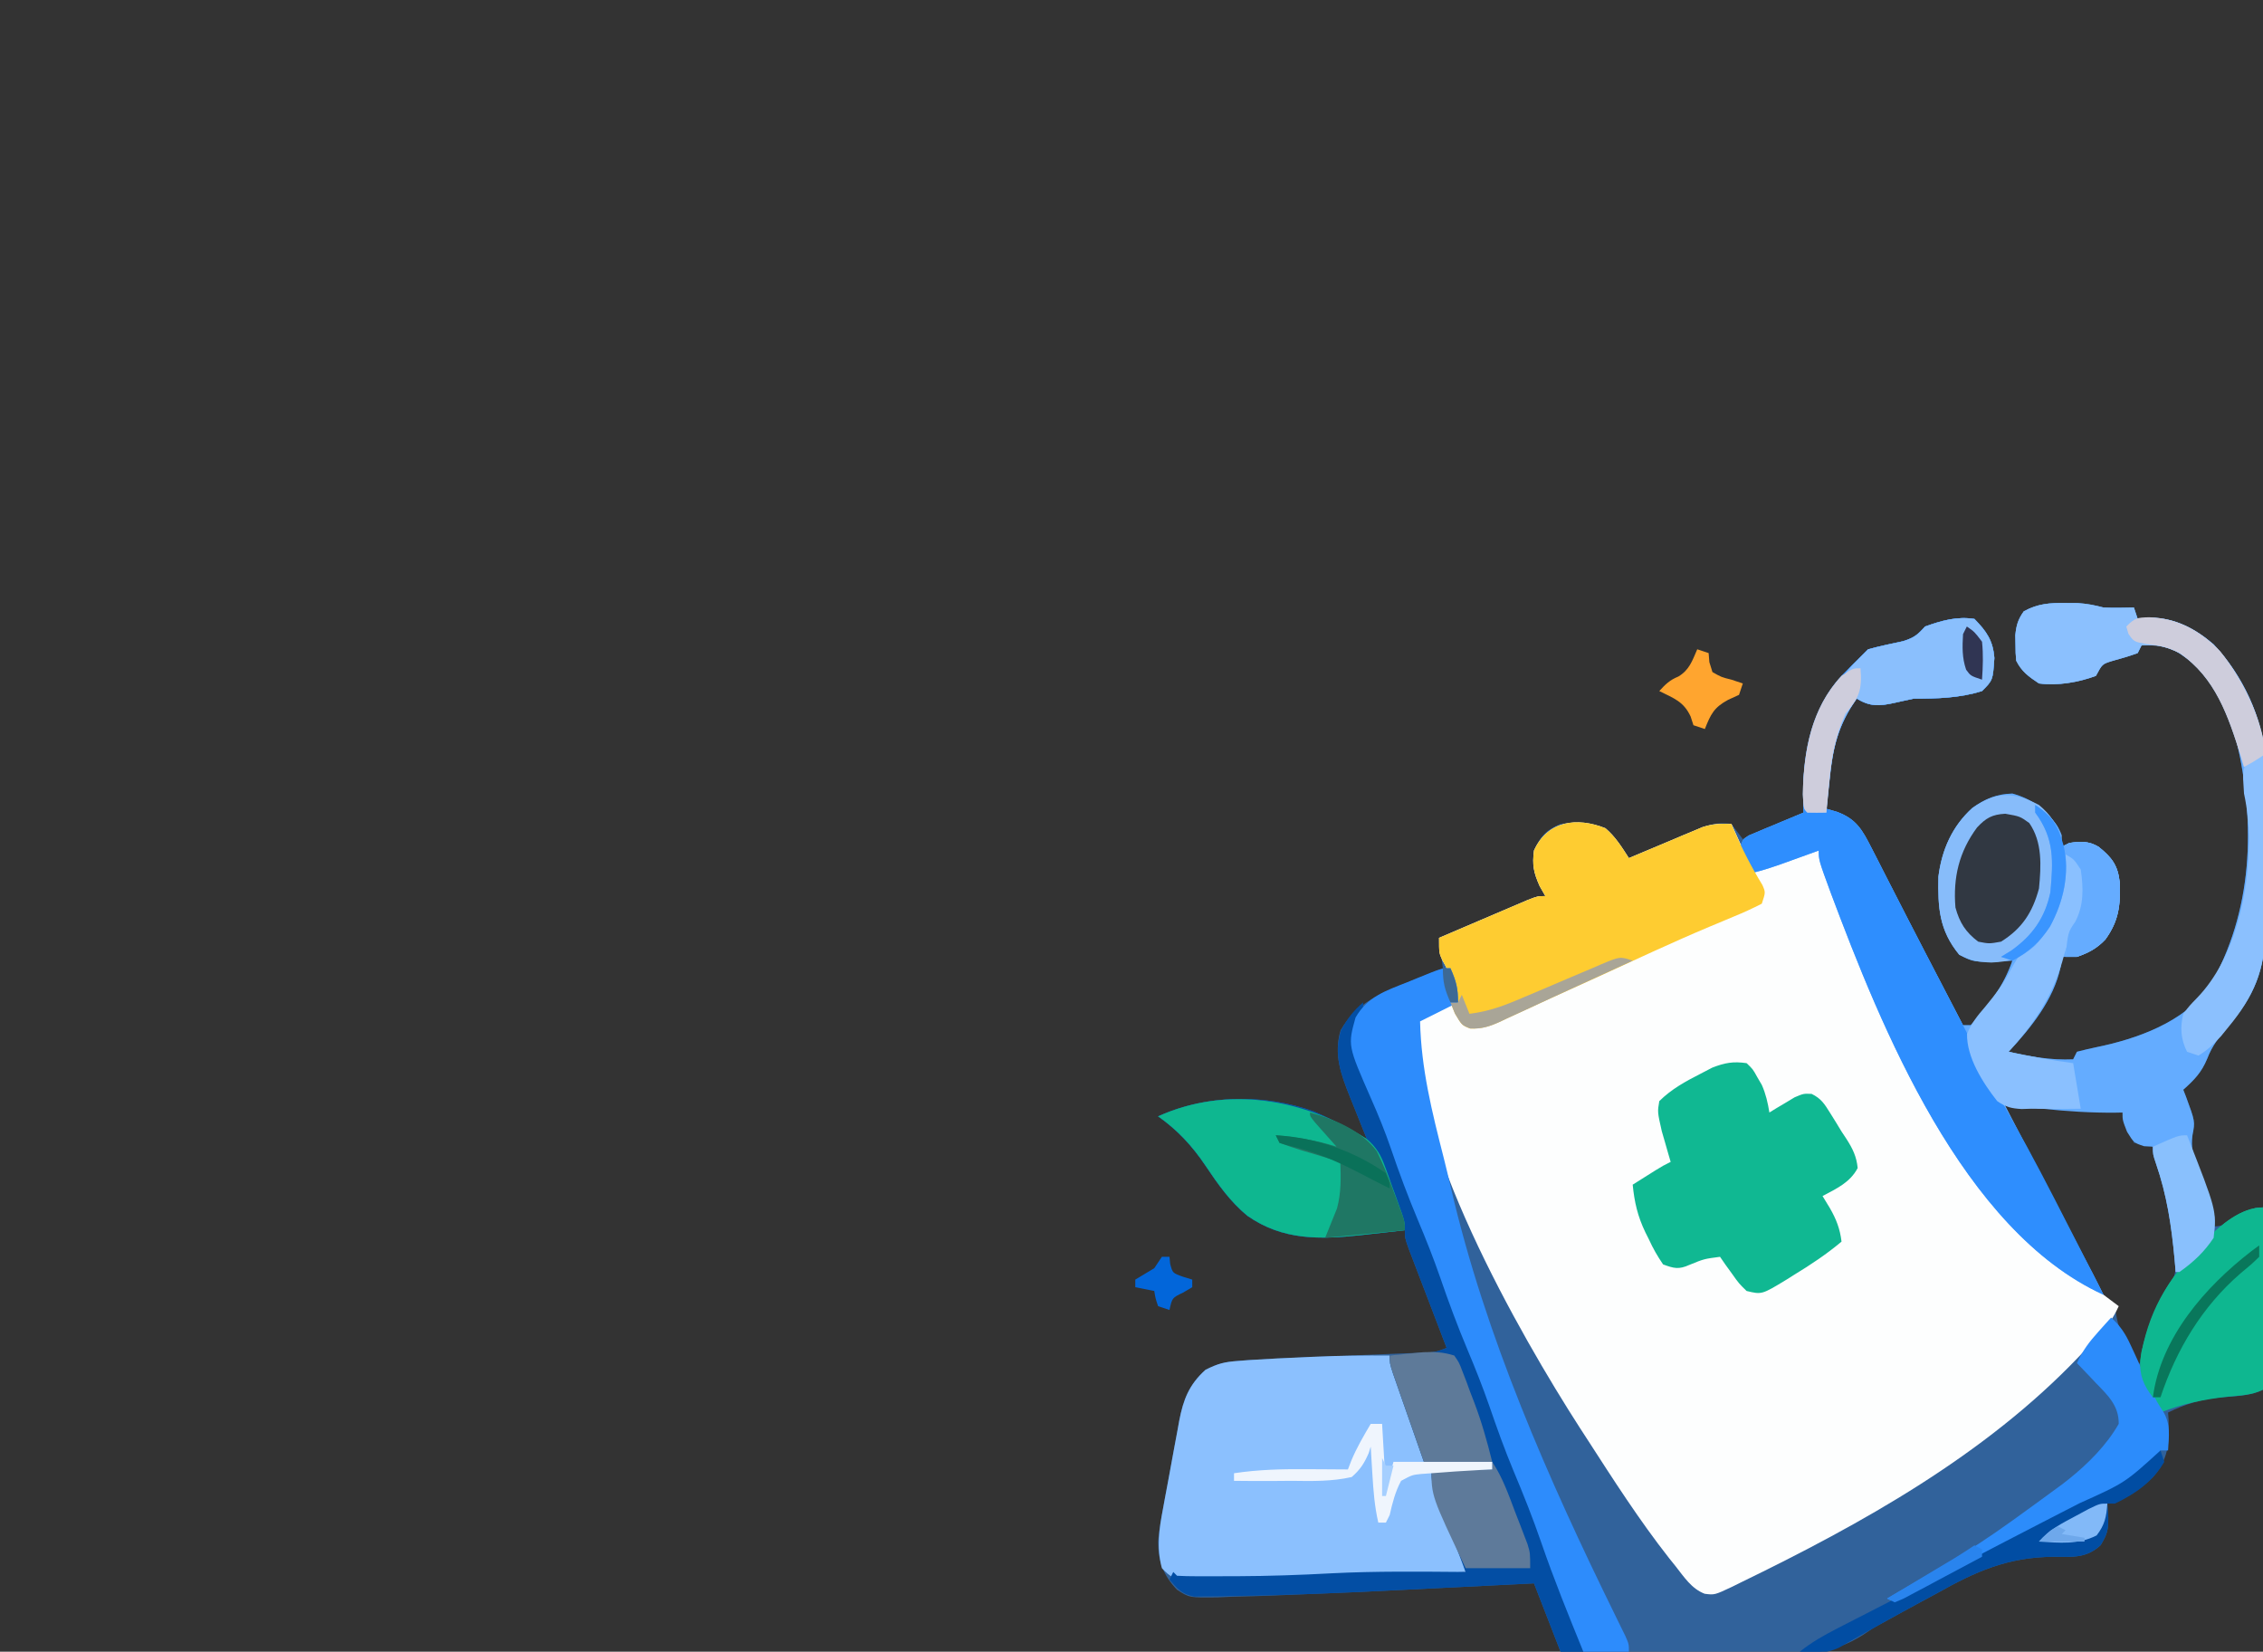 <?xml version="1.0" encoding="UTF-8"?>
<svg version="1.1" xmlns="http://www.w3.org/2000/svg" width="596" height="435">
<rect width="100%" height="100%" fill="#333333" stroke="none"/>
<path d="M0 0 C1.533 0.01 1.533 0.01 3.098 0.02 C5.559 0.165 7.571 0.573 9.938 1.188 C11.353 1.252 12.771 1.274 14.188 1.25 C15.425 1.229 16.663 1.209 17.938 1.188 C18.267 2.178 18.598 3.167 18.938 4.188 C20.051 4.084 21.165 3.981 22.312 3.875 C28.749 3.909 34.086 6.752 38.918 10.879 C46.426 18.818 52.131 30.318 52.244 41.31 C52.26 42.498 52.276 43.687 52.292 44.911 C52.3 46.819 52.3 46.819 52.309 48.766 C52.318 50.101 52.327 51.436 52.336 52.771 C52.352 55.565 52.36 58.359 52.363 61.153 C52.368 64.708 52.406 68.262 52.452 71.817 C52.482 74.574 52.489 77.332 52.49 80.089 C52.496 82.029 52.525 83.969 52.555 85.908 C52.503 96.312 49.687 103.544 42.812 111.375 C40.466 114.173 38.546 116.578 37.25 120 C35.754 123.633 33.846 125.594 30.938 128.188 C31.166 128.768 31.394 129.348 31.629 129.945 C34.061 136.555 34.061 136.555 33.375 140.062 C32.77 144.384 34.294 147.288 35.879 151.285 C37.415 155.496 38.21 159.775 38.938 164.188 C41.66 164.188 43.097 163.055 45.438 161.688 C49.715 159.188 49.715 159.188 51.938 159.188 C51.938 175.028 51.938 190.868 51.938 207.188 C48.377 208.968 44.084 208.889 40.143 209.262 C35.231 209.803 31.397 211.048 26.938 213.188 C26.984 213.828 27.03 214.469 27.078 215.129 C27.33 221.175 27.022 225.535 22.938 230.188 C19.257 233.521 15.888 236.237 10.938 237.188 C11.02 238.404 11.102 239.621 11.188 240.875 C11.188 244.177 10.955 245.159 9.188 248.125 C5.343 251.649 1.834 251.212 -3.254 251.188 C-15.306 251.284 -23.721 255.039 -34.062 260.875 C-35.567 261.69 -37.074 262.502 -38.582 263.311 C-41.367 264.811 -44.141 266.327 -46.902 267.87 C-47.567 268.23 -48.231 268.59 -48.916 268.962 C-51.134 270.193 -51.134 270.193 -53.428 271.782 C-61.689 277.022 -69.25 276.972 -78.668 276.773 C-80.244 276.762 -81.82 276.754 -83.396 276.748 C-87.508 276.725 -91.619 276.666 -95.731 276.599 C-99.941 276.538 -104.151 276.511 -108.361 276.48 C-116.596 276.416 -124.829 276.311 -133.062 276.188 C-135.373 270.248 -137.683 264.308 -140.062 258.188 C-142.751 258.324 -142.751 258.324 -145.493 258.463 C-151.544 258.768 -157.594 259.067 -163.645 259.361 C-167.299 259.539 -170.953 259.719 -174.606 259.906 C-183.737 260.37 -192.867 260.775 -202.003 261.109 C-204.062 261.187 -206.121 261.275 -208.179 261.365 C-212.051 261.529 -215.923 261.628 -219.797 261.719 C-220.952 261.772 -222.107 261.825 -223.296 261.879 C-230.852 261.983 -230.852 261.983 -234.116 259.838 C-237.719 256.026 -239.001 252.472 -239.062 247.188 C-238.792 244.208 -238.295 241.304 -237.734 238.367 C-237.585 237.546 -237.435 236.724 -237.281 235.877 C-236.963 234.15 -236.64 232.424 -236.312 230.699 C-235.813 228.066 -235.337 225.43 -234.863 222.793 C-234.551 221.109 -234.237 219.426 -233.922 217.742 C-233.781 216.959 -233.64 216.175 -233.495 215.368 C-232.408 209.765 -230.915 205.855 -226.562 201.938 C-223.25 200.281 -221.61 199.885 -218.033 199.609 C-217.056 199.534 -216.079 199.458 -215.073 199.38 C-210.394 199.081 -205.716 198.864 -201.031 198.688 C-198.984 198.604 -196.937 198.521 -194.891 198.438 C-191.706 198.311 -188.522 198.186 -185.338 198.062 C-182.236 197.941 -179.133 197.815 -176.031 197.688 C-175.075 197.652 -174.119 197.617 -173.134 197.58 C-171.806 197.525 -171.806 197.525 -170.451 197.469 C-169.674 197.438 -168.896 197.408 -168.096 197.377 C-165.861 197.246 -165.861 197.246 -163.062 196.188 C-163.396 195.319 -163.729 194.451 -164.072 193.557 C-165.305 190.341 -166.535 187.125 -167.762 183.907 C-168.295 182.514 -168.828 181.121 -169.363 179.729 C-170.13 177.729 -170.894 175.728 -171.656 173.727 C-172.117 172.522 -172.578 171.318 -173.053 170.077 C-174.062 167.188 -174.062 167.188 -174.062 165.188 C-175.341 165.332 -176.62 165.476 -177.938 165.625 C-179.646 165.813 -181.354 166 -183.062 166.188 C-184.321 166.331 -184.321 166.331 -185.605 166.477 C-196.473 167.656 -206.227 167.895 -215.562 161.375 C-220.079 157.635 -223.286 153.09 -226.525 148.251 C-230.005 143.056 -233.917 138.809 -239.062 135.188 C-226.326 129.444 -211.21 129.191 -198.02 133.898 C-193.179 136.008 -188.586 138.468 -184.062 141.188 C-184.803 139.36 -184.803 139.36 -185.559 137.496 C-186.206 135.873 -186.853 134.249 -187.5 132.625 C-187.825 131.825 -188.151 131.025 -188.486 130.201 C-190.85 124.23 -192.872 118.949 -191 112.562 C-186.859 105.35 -180.621 102.825 -173.188 99.875 C-172.308 99.516 -171.429 99.157 -170.523 98.787 C-168.374 97.911 -166.22 97.045 -164.062 96.188 C-164.558 92.228 -164.558 92.228 -165.062 88.188 C-161.398 86.616 -157.732 85.05 -154.064 83.488 C-152.816 82.956 -151.569 82.422 -150.322 81.887 C-148.531 81.119 -146.738 80.356 -144.945 79.594 C-143.867 79.133 -142.788 78.672 -141.676 78.197 C-139.062 77.188 -139.062 77.188 -137.062 77.188 C-137.558 76.321 -138.053 75.455 -138.562 74.562 C-140.155 70.979 -140.555 69.048 -140.062 65.188 C-138.334 61.385 -136.897 59.742 -133.062 58.188 C-128.885 57.612 -125.175 57.742 -121.25 59.312 C-118.57 61.61 -116.971 64.235 -115.062 67.188 C-114.422 66.915 -113.782 66.642 -113.122 66.361 C-110.21 65.127 -107.293 63.907 -104.375 62.688 C-103.368 62.258 -102.36 61.829 -101.322 61.387 C-100.346 60.981 -99.369 60.575 -98.363 60.156 C-97.468 59.779 -96.572 59.402 -95.65 59.014 C-92.859 58.123 -90.963 57.728 -88.062 58.188 C-87.073 59.508 -86.082 60.828 -85.062 62.188 C-79.782 59.877 -74.502 57.568 -69.062 55.188 C-69.104 53.785 -69.145 52.383 -69.188 50.938 C-69.149 37.294 -66.05 26.341 -56.438 16.5 C-55.654 15.737 -54.87 14.974 -54.062 14.188 C-53.403 13.527 -52.742 12.867 -52.062 12.188 C-49.033 11.355 -45.983 10.72 -42.91 10.066 C-39.971 9.159 -39.057 8.405 -37.062 6.188 C-32.707 4.626 -28.679 3.469 -24.062 4.188 C-20.848 7.489 -19.16 9.901 -18.812 14.5 C-19.208 20.333 -19.208 20.333 -22.062 23.188 C-28.021 25.048 -33.87 25.188 -40.062 25.188 C-41.776 25.539 -43.484 25.916 -45.188 26.312 C-49.113 27.174 -51.48 27.337 -55.062 25.188 C-59.891 31.947 -61.352 37.978 -62.188 46.062 C-62.274 46.846 -62.36 47.63 -62.449 48.438 C-62.66 50.354 -62.862 52.27 -63.062 54.188 C-62.134 54.456 -61.206 54.724 -60.25 55 C-55.142 56.903 -53.596 59.743 -51.164 64.508 C-50.608 65.59 -50.052 66.671 -49.479 67.786 C-48.888 68.95 -48.297 70.113 -47.688 71.312 C-47.071 72.515 -46.455 73.717 -45.837 74.919 C-44.557 77.412 -43.28 79.907 -42.004 82.402 C-38.928 88.408 -35.806 94.39 -32.688 100.375 C-31.596 102.473 -30.505 104.57 -29.414 106.668 C-28.63 108.174 -27.846 109.681 -27.062 111.188 C-26.402 111.188 -25.742 111.188 -25.062 111.188 C-20.244 106.103 -16.366 100.811 -14.062 94.188 C-14.799 94.234 -15.535 94.28 -16.293 94.328 C-24.229 94.622 -24.229 94.622 -28.062 92.625 C-33.354 86.176 -33.71 80.284 -33.547 72.062 C-32.665 65.007 -29.897 58.757 -24.594 53.949 C-21.161 51.56 -18.27 50.304 -14.062 50.188 C-8.78 51.654 -4.929 54.486 -2.062 59.188 C-1.312 62 -1.312 62 -1.062 64.188 C-0.403 63.858 0.258 63.528 0.938 63.188 C3.886 62.785 6.019 62.638 8.629 64.199 C12.178 67.047 13.697 69.062 14.211 73.605 C14.43 79.57 13.979 83.692 10.434 88.594 C8.197 90.976 6.011 92.141 2.938 93.188 C1.617 93.188 0.297 93.188 -1.062 93.188 C-1.162 94.055 -1.261 94.923 -1.363 95.816 C-3.14 104.385 -9.199 111.895 -15.062 118.188 C-9.302 119.486 -3.975 120.445 1.938 120.188 C2.268 119.528 2.598 118.868 2.938 118.188 C4.619 117.76 6.305 117.345 8.004 116.997 C18.8 114.786 30.988 110.455 37.777 101.195 C49.352 81.164 50.075 58.276 44.938 36.188 C42.171 26.955 37.615 17.383 28.812 12.625 C25.777 11.32 23.272 10.771 19.938 11.188 C19.608 11.848 19.277 12.508 18.938 13.188 C16.678 14.032 14.388 14.656 12.066 15.309 C9.595 16.097 9.595 16.097 7.938 19.188 C3.326 20.912 -2.197 21.851 -7.062 21.188 C-9.762 19.388 -11.604 18.104 -13.062 15.188 C-13.23 13.164 -13.23 13.164 -13.25 10.812 C-13.264 10.042 -13.278 9.271 -13.293 8.477 C-13.027 5.835 -12.601 4.359 -11.062 2.188 C-7.368 0.15 -4.17 -0.058 0 0 Z M-16.062 132.188 C-14.782 135.48 -13.39 138.66 -11.812 141.82 C-11.374 142.7 -10.935 143.58 -10.482 144.487 C-9.78 145.885 -9.78 145.885 -9.062 147.312 C-8.578 148.278 -8.094 149.243 -7.596 150.238 C-4.308 156.772 -0.965 163.275 2.438 169.75 C2.846 170.528 3.255 171.306 3.676 172.108 C7.245 179.535 7.245 179.535 12.938 185.188 C13.061 186.012 13.185 186.838 13.312 187.688 C14.203 192.676 16.561 196.75 18.938 201.188 C20.765 197.864 21.777 194.517 22.812 190.875 C23.929 187.099 24.931 183.857 27.188 180.625 C31.802 171.561 28.458 159.597 25.938 150.188 C25.084 147.713 24.121 145.543 22.938 143.188 C20.36 142.136 20.36 142.136 17.938 142.188 C17.628 141.239 17.319 140.29 17 139.312 C16.064 136.327 16.064 136.327 14.938 134.188 C12.629 133.717 12.629 133.717 9.836 133.555 C8.788 133.471 7.74 133.387 6.66 133.301 C5.555 133.222 4.451 133.144 3.312 133.062 C2.231 132.976 1.149 132.89 0.035 132.801 C-5.345 132.387 -10.667 132.079 -16.062 132.188 Z " fill="#31629B" transform="translate(544.062,158.812)"/>
<path d="M0 0 C2.68 2.297 4.279 4.922 6.188 7.875 C6.828 7.602 7.468 7.33 8.128 7.049 C11.04 5.815 13.957 4.595 16.875 3.375 C17.882 2.946 18.89 2.516 19.928 2.074 C20.904 1.668 21.881 1.262 22.887 0.844 C24.23 0.278 24.23 0.278 25.6 -0.299 C28.284 -1.156 30.39 -1.284 33.188 -1.125 C33.837 0.29 34.482 1.707 35.125 3.125 C35.664 4.308 35.664 4.308 36.215 5.516 C37.088 7.633 37.701 9.642 38.188 11.875 C39.152 11.442 40.116 11.009 41.109 10.562 C42.385 10 43.661 9.437 44.938 8.875 C45.572 8.589 46.206 8.303 46.859 8.008 C50.272 6.515 52.395 5.875 56.188 5.875 C56.524 6.785 56.86 7.694 57.206 8.631 C66.269 33.073 75.441 57.194 90.188 78.875 C90.588 79.471 90.988 80.066 91.401 80.68 C102.434 96.992 115.009 111.545 131.188 122.875 C132.525 123.869 133.86 124.867 135.188 125.875 C133.873 128.751 132.433 130.92 130.281 133.23 C129.708 133.848 129.135 134.466 128.544 135.102 C127.625 136.072 127.625 136.072 126.688 137.062 C126.051 137.736 125.414 138.409 124.759 139.103 C99.937 165.147 67.545 183.165 35.438 198.75 C34.753 199.09 34.068 199.43 33.362 199.781 C28.763 201.947 28.763 201.947 26.15 201.622 C22.67 200.298 20.689 197.154 18.438 194.312 C17.881 193.619 17.325 192.926 16.751 192.212 C8.912 182.234 2.063 171.529 -4.812 160.875 C-5.441 159.906 -6.07 158.938 -6.717 157.939 C-22.505 133.424 -52.538 80.984 -49.812 50.875 C-46.551 48.189 -42.824 47.088 -38.812 45.875 C-39.267 44.457 -39.726 43.041 -40.188 41.625 C-40.443 40.836 -40.698 40.047 -40.961 39.234 C-41.746 36.879 -41.746 36.879 -42.914 34.828 C-43.812 32.875 -43.812 32.875 -43.812 28.875 C-40.148 27.304 -36.482 25.737 -32.814 24.175 C-31.566 23.643 -30.319 23.11 -29.072 22.575 C-27.281 21.807 -25.488 21.044 -23.695 20.281 C-22.617 19.82 -21.538 19.36 -20.426 18.885 C-17.812 17.875 -17.812 17.875 -15.812 17.875 C-16.308 17.009 -16.802 16.142 -17.312 15.25 C-18.905 11.667 -19.305 9.735 -18.812 5.875 C-15.253 -1.956 -7.572 -3.029 0 0 Z " fill="#FDFEFE" transform="translate(422.812,218.125)"/>
<path d="M0 0 C1.533 0.01 1.533 0.01 3.098 0.02 C5.559 0.165 7.571 0.573 9.938 1.188 C11.353 1.252 12.771 1.274 14.188 1.25 C15.425 1.229 16.663 1.209 17.938 1.188 C18.433 2.672 18.433 2.672 18.938 4.188 C20.051 4.084 21.165 3.981 22.312 3.875 C28.749 3.909 34.086 6.752 38.918 10.879 C46.426 18.818 52.131 30.318 52.244 41.31 C52.26 42.498 52.276 43.687 52.292 44.911 C52.298 46.183 52.303 47.455 52.309 48.766 C52.318 50.101 52.327 51.436 52.336 52.771 C52.352 55.565 52.36 58.359 52.363 61.153 C52.368 64.708 52.406 68.262 52.452 71.817 C52.482 74.574 52.489 77.332 52.49 80.089 C52.496 82.029 52.525 83.969 52.555 85.908 C52.503 96.312 49.687 103.544 42.812 111.375 C40.466 114.173 38.546 116.578 37.25 120 C35.754 123.633 33.846 125.594 30.938 128.188 C31.28 129.058 31.28 129.058 31.629 129.945 C34.061 136.555 34.061 136.555 33.375 140.062 C32.879 143.609 33.452 144.967 34.75 148.25 C39.532 160.802 39.532 160.802 38.938 167.188 C36.483 170.932 33.582 173.609 29.938 176.188 C29.608 176.188 29.277 176.188 28.938 176.188 C28.84 175.039 28.742 173.89 28.641 172.707 C27.821 163.938 26.632 155.947 23.742 147.594 C22.938 145.188 22.938 145.188 22.938 143.188 C22.174 143.146 21.411 143.105 20.625 143.062 C17.938 142.188 17.938 142.188 16.125 139.25 C14.938 136.188 14.938 136.188 14.938 134.188 C14.345 134.199 13.752 134.211 13.141 134.223 C6.636 134.294 0.279 133.86 -6.188 133.188 C-7.144 133.092 -8.1 132.997 -9.086 132.898 C-11.412 132.666 -13.737 132.429 -16.062 132.188 C-5.632 152.348 -5.632 152.348 4.916 172.448 C5.289 173.155 5.662 173.862 6.047 174.59 C6.366 175.193 6.686 175.796 7.015 176.418 C8.012 178.33 8.978 180.256 9.938 182.188 C-27.224 165.219 -48.61 111.722 -61.867 76.422 C-65.062 67.725 -65.062 67.725 -65.062 65.188 C-66.027 65.537 -66.991 65.886 -67.984 66.246 C-69.26 66.706 -70.536 67.165 -71.812 67.625 C-72.447 67.855 -73.081 68.085 -73.734 68.322 C-76.817 69.43 -79.861 70.484 -83.062 71.188 C-84.625 68.375 -84.625 68.375 -86.062 65.188 C-85.062 62.188 -85.062 62.188 -83.48 61.204 C-82.815 60.927 -82.15 60.649 -81.465 60.363 C-80.746 60.057 -80.028 59.751 -79.287 59.436 C-78.532 59.127 -77.778 58.818 -77 58.5 C-76.241 58.18 -75.483 57.859 -74.701 57.529 C-72.826 56.739 -70.945 55.962 -69.062 55.188 C-69.083 54.543 -69.104 53.899 -69.125 53.235 C-69.458 40.921 -67.648 28.554 -59.062 19.188 C-57.416 17.501 -55.751 15.832 -54.062 14.188 C-53.403 13.527 -52.742 12.867 -52.062 12.188 C-49.033 11.355 -45.983 10.72 -42.91 10.066 C-39.971 9.159 -39.057 8.405 -37.062 6.188 C-32.707 4.626 -28.679 3.469 -24.062 4.188 C-20.848 7.489 -19.16 9.901 -18.812 14.5 C-19.208 20.333 -19.208 20.333 -22.062 23.188 C-28.021 25.048 -33.87 25.188 -40.062 25.188 C-41.776 25.539 -43.484 25.916 -45.188 26.312 C-49.113 27.174 -51.48 27.337 -55.062 25.188 C-59.891 31.947 -61.352 37.978 -62.188 46.062 C-62.274 46.846 -62.36 47.63 -62.449 48.438 C-62.66 50.354 -62.862 52.27 -63.062 54.188 C-62.134 54.456 -61.206 54.724 -60.25 55 C-55.142 56.903 -53.596 59.743 -51.164 64.508 C-50.608 65.59 -50.052 66.671 -49.479 67.786 C-48.888 68.95 -48.297 70.113 -47.688 71.312 C-47.071 72.515 -46.455 73.717 -45.837 74.919 C-44.557 77.412 -43.28 79.907 -42.004 82.402 C-38.928 88.408 -35.806 94.39 -32.688 100.375 C-31.596 102.473 -30.505 104.57 -29.414 106.668 C-28.63 108.174 -27.846 109.681 -27.062 111.188 C-26.402 111.188 -25.742 111.188 -25.062 111.188 C-20.244 106.103 -16.366 100.811 -14.062 94.188 C-14.799 94.234 -15.535 94.28 -16.293 94.328 C-24.229 94.622 -24.229 94.622 -28.062 92.625 C-33.354 86.176 -33.71 80.284 -33.547 72.062 C-32.665 65.007 -29.897 58.757 -24.594 53.949 C-21.161 51.56 -18.27 50.304 -14.062 50.188 C-8.78 51.654 -4.929 54.486 -2.062 59.188 C-1.312 62 -1.312 62 -1.062 64.188 C-0.403 63.858 0.258 63.528 0.938 63.188 C3.886 62.785 6.019 62.638 8.629 64.199 C12.178 67.047 13.697 69.062 14.211 73.605 C14.43 79.57 13.979 83.692 10.434 88.594 C8.197 90.976 6.011 92.141 2.938 93.188 C1.617 93.188 0.297 93.188 -1.062 93.188 C-1.162 94.055 -1.261 94.923 -1.363 95.816 C-3.14 104.385 -9.199 111.895 -15.062 118.188 C-9.302 119.486 -3.975 120.445 1.938 120.188 C2.268 119.528 2.598 118.868 2.938 118.188 C4.619 117.76 6.305 117.345 8.004 116.997 C18.8 114.786 30.988 110.455 37.777 101.195 C49.352 81.164 50.075 58.276 44.938 36.188 C42.171 26.955 37.615 17.383 28.812 12.625 C25.777 11.32 23.272 10.771 19.938 11.188 C19.608 11.848 19.277 12.508 18.938 13.188 C16.678 14.032 14.388 14.656 12.066 15.309 C9.595 16.097 9.595 16.097 7.938 19.188 C3.326 20.912 -2.197 21.851 -7.062 21.188 C-9.762 19.388 -11.604 18.104 -13.062 15.188 C-13.23 13.164 -13.23 13.164 -13.25 10.812 C-13.264 10.042 -13.278 9.271 -13.293 8.477 C-13.027 5.835 -12.601 4.359 -11.062 2.188 C-7.368 0.15 -4.17 -0.058 0 0 Z " fill="#64ACFF" transform="translate(544.062,158.812)"/>
<path d="M0 0 C1.511 3.913 3.007 7.831 4.5 11.75 C5.144 13.417 5.144 13.417 5.801 15.117 C6.207 16.187 6.613 17.257 7.031 18.359 C7.408 19.344 7.785 20.328 8.174 21.343 C9 24 9 24 9 28 C14.94 28 20.88 28 27 28 C27 28.66 27 29.32 27 30 C21.72 30 16.44 30 11 30 C11.482 31.363 11.964 32.725 12.461 34.129 C13.099 35.94 13.737 37.751 14.375 39.562 C14.692 40.458 15.009 41.353 15.336 42.275 C15.645 43.155 15.955 44.035 16.273 44.941 C16.698 46.143 16.698 46.143 17.13 47.369 C18.183 50.554 19.095 53.771 20 57 C-28.322 59.186 -28.322 59.186 -45.312 59.312 C-46.375 59.33 -47.438 59.347 -48.532 59.365 C-49.487 59.365 -50.442 59.364 -51.426 59.363 C-52.224 59.366 -53.022 59.369 -53.845 59.372 C-56.746 58.871 -57.989 58.168 -60 56 C-61.47 50.467 -60.722 45.68 -59.672 40.18 C-59.522 39.358 -59.373 38.536 -59.218 37.69 C-58.901 35.963 -58.578 34.236 -58.25 32.511 C-57.751 29.879 -57.275 27.243 -56.801 24.605 C-56.488 22.922 -56.175 21.238 -55.859 19.555 C-55.719 18.771 -55.578 17.988 -55.433 17.181 C-54.346 11.578 -52.852 7.667 -48.5 3.75 C-45.193 2.096 -43.568 1.7 -40 1.426 C-38.537 1.312 -38.537 1.312 -37.045 1.197 C-32.198 0.884 -27.352 0.637 -22.5 0.438 C-21.545 0.394 -20.59 0.351 -19.605 0.307 C-13.067 0.028 -6.544 -0.05 0 0 Z " fill="#8BC0FE" transform="translate(366,357)"/>
<path d="M0 0 C0 0.99 0 1.98 0 3 C-0.33 3.33 -0.66 3.66 -1 4 C-2.59 12.819 0.608 19.705 4.074 27.551 C5.923 31.737 7.466 35.982 8.938 40.312 C11.375 47.396 14.09 54.34 16.9 61.283 C19.667 68.13 22.313 75.017 24.925 81.924 C27.437 88.555 30.022 95.154 32.625 101.75 C35.52 109.094 38.261 116.466 40.833 123.928 C42.809 129.602 45.067 135.135 47.384 140.677 C49.441 145.609 51.419 150.565 53.312 155.562 C53.555 156.193 53.797 156.823 54.047 157.473 C55.718 161.929 56.912 166.376 58 171 C56.02 171 54.04 171 52 171 C49.69 165.06 47.38 159.12 45 153 C42.312 153.136 42.312 153.136 39.569 153.275 C33.519 153.581 27.468 153.879 21.417 154.173 C17.763 154.351 14.109 154.532 10.456 154.718 C-4.642 155.487 -19.741 156.156 -34.859 156.344 C-36.031 156.372 -37.203 156.399 -38.41 156.428 C-39.486 156.433 -40.562 156.438 -41.671 156.443 C-43.077 156.46 -43.077 156.46 -44.511 156.478 C-47.724 155.861 -48.925 154.455 -51 152 C-50.505 151.01 -50.505 151.01 -50 150 C-49.67 150.33 -49.34 150.66 -49 151 C-47.259 151.1 -45.514 151.131 -43.77 151.133 C-42.117 151.136 -42.117 151.136 -40.432 151.139 C-39.237 151.134 -38.043 151.13 -36.812 151.125 C-35.586 151.123 -34.359 151.121 -33.096 151.119 C-24.846 151.081 -16.637 150.808 -8.401 150.358 C3.39 149.757 15.197 149.912 27 150 C26.602 148.938 26.203 147.876 25.793 146.781 C22.605 138.281 22.605 138.281 21.81 136.148 C21.261 134.691 20.701 133.238 20.131 131.789 C18 126.316 18 126.316 18 123 C23.28 123 28.56 123 34 123 C34 122.34 34 121.68 34 121 C28.06 121 22.12 121 16 121 C14.496 116.71 12.997 112.418 11.5 108.125 C10.856 106.29 10.856 106.29 10.199 104.418 C9.793 103.251 9.387 102.085 8.969 100.883 C8.403 99.265 8.403 99.265 7.826 97.614 C7 95 7 95 7 93 C7.831 92.939 8.663 92.879 9.52 92.816 C10.606 92.733 11.693 92.649 12.812 92.562 C13.891 92.481 14.97 92.4 16.082 92.316 C19.06 92.098 19.06 92.098 22 91 C21.667 90.132 21.334 89.264 20.99 88.37 C19.758 85.154 18.528 81.937 17.3 78.72 C16.768 77.326 16.234 75.933 15.7 74.541 C14.932 72.542 14.169 70.54 13.406 68.539 C12.945 67.335 12.485 66.13 12.01 64.889 C11 62 11 62 11 60 C9.721 60.144 8.443 60.289 7.125 60.438 C5.417 60.625 3.708 60.813 2 61 C0.741 61.143 0.741 61.143 -0.543 61.289 C-11.411 62.469 -21.165 62.707 -30.5 56.188 C-35.017 52.448 -38.223 47.902 -41.463 43.063 C-44.942 37.868 -48.854 33.621 -54 30 C-41.264 24.256 -26.148 24.004 -12.957 28.711 C-8.117 30.821 -3.523 33.281 1 36 C0.506 34.782 0.013 33.564 -0.496 32.309 C-1.144 30.685 -1.791 29.061 -2.438 27.438 C-2.763 26.638 -3.088 25.838 -3.424 25.014 C-5.808 18.991 -7.876 13.719 -5.812 7.312 C-4.141 4.258 -2.618 2.257 0 0 Z " fill="#034EA4" transform="translate(359,264)"/>
<path d="M0 0 C3.214 3.301 4.903 5.714 5.25 10.312 C4.855 16.145 4.855 16.145 2 19 C-3.959 20.86 -9.807 21 -16 21 C-17.713 21.352 -19.422 21.729 -21.125 22.125 C-25.051 22.987 -27.417 23.15 -31 21 C-35.828 27.76 -37.289 33.79 -38.125 41.875 C-38.211 42.659 -38.298 43.443 -38.387 44.25 C-38.597 46.166 -38.799 48.083 -39 50 C-38.072 50.268 -37.144 50.536 -36.188 50.812 C-31.108 52.705 -29.555 55.512 -27.137 60.25 C-26.586 61.32 -26.036 62.39 -25.469 63.493 C-24.587 65.229 -24.587 65.229 -23.688 67 C-23.068 68.209 -22.448 69.418 -21.828 70.626 C-20.534 73.146 -19.243 75.668 -17.954 78.19 C-16.066 81.878 -14.159 85.556 -12.246 89.23 C-11.342 90.967 -11.342 90.967 -10.42 92.739 C-9.828 93.877 -9.235 95.015 -8.625 96.188 C-1.923 109.083 -1.923 109.083 1.242 115.523 C4.06 121.22 6.977 126.796 10.137 132.309 C15.183 141.2 19.855 150.269 24.5 159.375 C25.317 160.972 26.135 162.568 26.953 164.164 C32.368 174.736 32.368 174.736 34 178 C-3.162 161.031 -24.548 107.534 -37.805 72.234 C-41 63.538 -41 63.538 -41 61 C-41.964 61.349 -42.928 61.699 -43.922 62.059 C-45.198 62.518 -46.474 62.978 -47.75 63.438 C-48.384 63.668 -49.018 63.898 -49.672 64.135 C-52.754 65.242 -55.798 66.297 -59 67 C-60.562 64.188 -60.562 64.188 -62 61 C-61 58 -61 58 -59.418 57.017 C-58.753 56.739 -58.088 56.462 -57.402 56.176 C-56.684 55.87 -55.965 55.563 -55.225 55.248 C-54.47 54.939 -53.715 54.631 -52.938 54.312 C-52.179 53.992 -51.42 53.672 -50.639 53.342 C-48.763 52.551 -46.882 51.774 -45 51 C-45.021 50.356 -45.042 49.711 -45.063 49.048 C-45.395 36.734 -43.586 24.366 -35 15 C-33.353 13.314 -31.689 11.644 -30 10 C-29.34 9.34 -28.68 8.68 -28 8 C-24.971 7.167 -21.92 6.532 -18.848 5.879 C-15.909 4.972 -14.994 4.217 -13 2 C-8.644 0.438 -4.616 -0.718 0 0 Z " fill="#2E8EFE" transform="translate(520,163)"/>
<path d="M0 0 C2.68 2.297 4.279 4.922 6.188 7.875 C6.828 7.602 7.468 7.33 8.128 7.049 C11.04 5.815 13.957 4.595 16.875 3.375 C17.882 2.946 18.89 2.516 19.928 2.074 C20.904 1.668 21.881 1.262 22.887 0.844 C24.23 0.278 24.23 0.278 25.6 -0.299 C28.284 -1.156 30.39 -1.284 33.188 -1.125 C33.534 -0.307 33.534 -0.307 33.887 0.527 C36.06 5.553 38.476 10.256 41.332 14.93 C42.188 16.875 42.188 16.875 41.188 19.875 C38.694 21.154 36.274 22.26 33.688 23.312 C32.302 23.894 30.917 24.476 29.531 25.059 C28.452 25.508 28.452 25.508 27.351 25.966 C17.465 30.121 7.754 34.705 -2.001 39.158 C-6.22 41.084 -10.445 42.997 -14.673 44.902 C-16.876 45.904 -19.069 46.926 -21.261 47.951 C-22.693 48.607 -24.126 49.263 -25.559 49.918 C-26.214 50.231 -26.87 50.543 -27.546 50.865 C-30.393 52.151 -32.509 52.888 -35.653 52.751 C-37.812 51.875 -37.812 51.875 -39.625 48.812 C-40.017 47.843 -40.409 46.874 -40.812 45.875 C-40.153 45.875 -39.492 45.875 -38.812 45.875 C-39.267 44.457 -39.726 43.041 -40.188 41.625 C-40.443 40.836 -40.698 40.047 -40.961 39.234 C-41.746 36.879 -41.746 36.879 -42.914 34.828 C-43.812 32.875 -43.812 32.875 -43.812 28.875 C-40.148 27.304 -36.482 25.737 -32.814 24.175 C-31.566 23.643 -30.319 23.11 -29.072 22.575 C-27.281 21.807 -25.488 21.044 -23.695 20.281 C-22.617 19.82 -21.538 19.36 -20.426 18.885 C-17.812 17.875 -17.812 17.875 -15.812 17.875 C-16.308 17.009 -16.802 16.142 -17.312 15.25 C-18.905 11.667 -19.305 9.735 -18.812 5.875 C-15.253 -1.956 -7.572 -3.029 0 0 Z " fill="#FECC31" transform="translate(422.812,218.125)"/>
<path d="M0 0 C1.645 1.574 1.645 1.574 2.812 3.688 C3.211 4.372 3.609 5.056 4.02 5.762 C5.072 8.165 5.579 10.417 6 13 C6.603 12.627 7.207 12.255 7.828 11.871 C8.627 11.398 9.427 10.925 10.25 10.438 C11.039 9.962 11.828 9.486 12.641 8.996 C15 8 15 8 17.109 8.09 C19.647 9.311 20.516 10.746 22 13.125 C22.507 13.937 23.013 14.749 23.535 15.586 C24.019 16.383 24.502 17.179 25 18 C25.432 18.652 25.864 19.305 26.309 19.977 C27.935 22.531 28.961 24.594 29.25 27.625 C27.248 31.43 23.708 33.015 20 35 C20.639 36.052 21.279 37.104 21.938 38.188 C23.618 41.108 24.59 43.617 25 47 C21.041 50.32 16.903 53.074 12.5 55.75 C11.849 56.161 11.198 56.572 10.527 56.996 C4.002 60.964 4.002 60.964 0 60 C-2.02 58.031 -2.02 58.031 -3.812 55.5 C-4.417 54.665 -5.022 53.829 -5.645 52.969 C-6.092 52.319 -6.539 51.669 -7 51 C-11.19 51.547 -11.19 51.547 -15.062 53.125 C-17.859 54.388 -19.13 54.064 -22 53 C-23.53 50.753 -24.634 48.813 -25.75 46.375 C-26.053 45.77 -26.356 45.166 -26.668 44.543 C-28.702 40.303 -29.549 36.615 -30 32 C-28.709 31.186 -27.417 30.374 -26.125 29.562 C-25.406 29.11 -24.686 28.658 -23.945 28.191 C-22 27 -22 27 -20 26 C-20.217 25.264 -20.433 24.528 -20.656 23.77 C-20.935 22.794 -21.213 21.818 -21.5 20.812 C-21.778 19.85 -22.057 18.887 -22.344 17.895 C-23.486 12.856 -23.486 12.856 -23 10 C-19.787 6.817 -16.072 4.794 -12.062 2.75 C-11.063 2.229 -10.064 1.708 -9.035 1.172 C-5.707 -0.113 -3.53 -0.508 0 0 Z " fill="#10B892" transform="translate(460,280)"/>
<path d="M0 0 C1.498 3.371 2 5.204 2 9 C-2.95 11.475 -2.95 11.475 -8 14 C-7.713 26.475 -4.846 37.902 -1.77 49.943 C-1.086 52.66 -0.437 55.38 0.191 58.109 C9.255 97.05 25.733 134.433 43.293 170.208 C44.02 171.696 44.02 171.696 44.762 173.215 C45.194 174.093 45.627 174.97 46.073 175.875 C47 178 47 178 47 180 C43.04 180 39.08 180 35 180 C31.13 170.501 27.272 161.015 23.938 151.312 C21.729 144.89 19.24 138.633 16.605 132.374 C14.27 126.778 12.24 121.108 10.27 115.375 C8.519 110.337 6.569 105.415 4.5 100.5 C1.847 94.197 -0.508 87.841 -2.73 81.375 C-4.481 76.337 -6.431 71.415 -8.5 66.5 C-11.151 60.203 -13.52 53.857 -15.717 47.388 C-17.252 42.929 -19.005 38.629 -20.913 34.317 C-27.039 20.357 -27.039 20.357 -25 13 C-21.854 7.485 -17.015 5.906 -11.375 3.688 C-10.504 3.328 -9.632 2.969 -8.734 2.6 C-2.337 0 -2.337 0 0 0 Z " fill="#2D8CFC" transform="translate(382,255)"/>
<path d="M0 0 C2.571 2.22 3.674 4.198 4.824 7.379 C5.13 8.217 5.437 9.056 5.752 9.92 C6.215 11.228 6.215 11.228 6.688 12.562 C7.008 13.438 7.328 14.314 7.658 15.217 C10 21.703 10 21.703 10 24 C7.001 24.339 4.001 24.671 1 25 C-0.259 25.143 -0.259 25.143 -1.543 25.289 C-12.411 26.469 -22.165 26.707 -31.5 20.188 C-36.017 16.448 -39.223 11.902 -42.463 7.063 C-45.942 1.868 -49.854 -2.379 -55 -6 C-36.864 -14.179 -16.411 -10.722 0 0 Z " fill="#0EB790" transform="translate(360,300)"/>
<path d="M0 0 C3.01 2.491 4.738 5.073 5.812 8.875 C5.874 9.576 5.936 10.277 6 11 C6.66 10.67 7.32 10.34 8 10 C10.948 9.598 13.081 9.451 15.691 11.012 C19.241 13.86 20.76 15.874 21.273 20.418 C21.492 26.383 21.038 30.501 17.5 35.406 C15.277 37.768 13.041 38.942 10 40 C9.01 40 8.02 40 7 40 C7.635 33.526 7.635 33.526 9.562 30.75 C11.855 26.365 11.708 21.842 11 17 C9.229 14.299 9.229 14.299 7 13 C7.062 13.949 7.124 14.898 7.188 15.875 C7.156 23.769 4.358 31.212 -1 37 C-4.735 40.468 -7.593 41.293 -12.562 41.5 C-16.073 41.352 -17.842 41.082 -21 39.438 C-26.292 32.988 -26.647 27.096 -26.484 18.875 C-25.601 11.809 -22.841 5.512 -17.465 0.758 C-11.266 -3.663 -6.586 -3.469 0 0 Z " fill="#87BCFA" transform="translate(537,212)"/>
<path d="M0 0 C0 15.84 0 31.68 0 48 C-3.012 49.506 -6.252 49.524 -9.562 49.875 C-15.728 50.575 -21.192 51.718 -27 54 C-30.421 48.611 -32.984 44.559 -32 38 C-29.17 26.275 -24.974 18.784 -16.688 10.25 C-16.155 9.694 -15.622 9.139 -15.073 8.566 C-11.134 4.653 -5.85 0 0 0 Z " fill="#0EB790" transform="translate(596,318)"/>
<path d="M0 0 C1.533 0.01 1.533 0.01 3.098 0.02 C5.559 0.165 7.571 0.573 9.938 1.188 C11.353 1.252 12.771 1.274 14.188 1.25 C15.425 1.229 16.663 1.209 17.938 1.188 C18.267 2.178 18.598 3.167 18.938 4.188 C20.051 4.084 21.165 3.981 22.312 3.875 C28.749 3.909 34.086 6.752 38.918 10.879 C45.662 18.01 50.795 28.171 52.375 37.875 C52.231 38.638 52.086 39.401 51.938 40.188 C49.41 41.832 49.41 41.832 46.938 43.188 C46.646 42.221 46.355 41.254 46.055 40.258 C42.797 29.776 39.388 19.622 29.938 13.188 C26.459 11.406 23.83 10.965 19.938 11.188 C19.608 11.848 19.277 12.508 18.938 13.188 C16.678 14.032 14.388 14.656 12.066 15.309 C9.595 16.097 9.595 16.097 7.938 19.188 C3.326 20.912 -2.197 21.851 -7.062 21.188 C-9.762 19.388 -11.604 18.104 -13.062 15.188 C-13.23 13.164 -13.23 13.164 -13.25 10.812 C-13.264 10.042 -13.278 9.271 -13.293 8.477 C-13.027 5.835 -12.601 4.359 -11.062 2.188 C-7.368 0.15 -4.17 -0.058 0 0 Z " fill="#8BC0FE" transform="translate(544.062,158.812)"/>
<path d="M0 0 C3.161 1.37 3.993 1.989 6 5 C6.822 11.005 6.634 15.899 3.133 21.004 C1.622 23.665 0.943 26.367 0.125 29.312 C-2.64 38.721 -7.44 45.815 -14 53 C-8.349 54.171 -2.724 55.253 3 56 C3.66 59.96 4.32 63.92 5 68 C0.648 68.092 -3.652 68.093 -8 68 C-8.853 68.027 -9.707 68.054 -10.586 68.082 C-13.362 67.902 -14.681 67.584 -17 66 C-20.757 61.229 -25.071 54.477 -24.945 48.316 C-23.785 45.473 -22.265 43.568 -20.25 41.25 C-17.544 38.013 -15.267 34.927 -13.312 31.188 C-11.358 27.449 -9.075 24.918 -6 22 C-0.606 15.064 0.306 8.559 0 0 Z " fill="#8AC0FF" transform="translate(543,224)"/>
<path d="M0 0 C3.214 3.301 4.903 5.714 5.25 10.312 C4.855 16.145 4.855 16.145 2 19 C-3.959 20.86 -9.807 21 -16 21 C-17.713 21.352 -19.422 21.729 -21.125 22.125 C-25.051 22.987 -27.417 23.15 -31 21 C-35.953 27.935 -37.318 34.081 -38.125 42.375 C-38.211 43.206 -38.298 44.038 -38.387 44.895 C-38.597 46.929 -38.799 48.964 -39 51 C-40.666 51.043 -42.334 51.041 -44 51 C-45 50 -45 50 -45.188 46.188 C-44.971 31.087 -40.784 20.5 -30 10 C-29.34 9.34 -28.68 8.68 -28 8 C-24.971 7.167 -21.92 6.532 -18.848 5.879 C-15.909 4.972 -14.994 4.217 -13 2 C-8.644 0.438 -4.616 -0.718 0 0 Z " fill="#8ABFFD" transform="translate(520,163)"/>
<path d="M0 0 C2.45 2.212 3.787 4.28 5.156 7.273 C5.539 8.098 5.922 8.923 6.316 9.773 C6.707 10.632 7.098 11.49 7.5 12.375 C8.279 14.071 9.06 15.767 9.844 17.461 C10.211 18.256 10.579 19.052 10.958 19.871 C12.035 22.165 12.035 22.165 13.77 24.832 C15.735 28.295 15.199 31.087 15 35 C14.34 35 13.68 35 13 35 C12.811 35.576 12.621 36.152 12.427 36.745 C10.381 39.979 7.466 41.331 4.176 43.082 C3.121 43.659 3.121 43.659 2.044 44.248 C-7.15 49.235 -16.486 53.956 -25.812 58.688 C-29.383 60.502 -32.951 62.319 -36.52 64.137 C-37.36 64.563 -38.2 64.99 -39.066 65.43 C-44.499 68.198 -49.84 71.077 -55.108 74.148 C-55.732 74.429 -56.357 74.71 -57 75 C-57.66 74.67 -58.32 74.34 -59 74 C-58.483 73.694 -57.966 73.388 -57.434 73.073 C-34.43 59.696 -34.43 59.696 -13 44 C-12.403 43.536 -11.806 43.072 -11.191 42.594 C-6.121 38.529 -1.23 33.661 2 28 C2.069 23.187 -0.89 20.456 -4.062 17.188 C-4.771 16.434 -4.771 16.434 -5.494 15.666 C-6.654 14.436 -7.826 13.217 -9 12 C-7.556 8.761 -5.742 6.38 -3.375 3.75 C-2.743 3.044 -2.112 2.337 -1.461 1.609 C-0.979 1.078 -0.497 0.547 0 0 Z " fill="#2C8CFB" transform="translate(556,347)"/>
<path d="M0 0 C3.875 0.688 3.875 0.688 6.312 2.438 C9.82 7.489 9.444 13.763 8.875 19.688 C7.185 25.975 4.413 30.254 -1.125 33.688 C-4.25 34.25 -4.25 34.25 -7.125 33.688 C-10.441 31.201 -12.041 28.664 -13.125 24.688 C-13.78 16.827 -12.179 10.033 -7.438 3.625 C-5.081 1.098 -3.463 0.193 0 0 Z " fill="#313842" transform="translate(528.125,214.312)"/>
<path d="M0 0 C0.794 4.214 0.955 7.8 0 12 C-2.215 14.623 -4.444 16.625 -7.083 18.782 C-16.864 26.821 -23.024 38.073 -27 50 C-27.66 50 -28.32 50 -29 50 C-31.447 46.894 -32.544 44.203 -32.352 40.215 C-30.36 27.67 -25.324 19.145 -16.688 10.25 C-16.155 9.694 -15.622 9.139 -15.073 8.566 C-11.134 4.653 -5.85 0 0 0 Z " fill="#0EB790" transform="translate(596,318)"/>
<path d="M0 0 C0.495 1.485 0.495 1.485 1 3 C-2.029 8.265 -6.645 11.426 -12 14 C-12.66 14 -13.32 14 -14 14 C-13.918 15.217 -13.835 16.434 -13.75 17.688 C-13.75 20.989 -13.983 21.971 -15.75 24.938 C-19.595 28.462 -23.103 28.024 -28.192 28 C-40.243 28.096 -48.659 31.852 -59 37.688 C-60.505 38.503 -62.011 39.314 -63.52 40.123 C-68.831 42.986 -74.102 45.917 -79.343 48.907 C-80.792 49.725 -80.792 49.725 -82.27 50.559 C-83.083 51.027 -83.896 51.496 -84.734 51.978 C-88.314 53.592 -91.139 53.437 -95 53 C-91.873 50.5 -88.635 48.671 -85.074 46.848 C-84.499 46.552 -83.924 46.256 -83.331 45.951 C-81.452 44.985 -79.57 44.024 -77.688 43.062 C-76.37 42.386 -75.052 41.709 -73.735 41.031 C-71.734 40.002 -69.732 38.973 -67.73 37.946 C-61.931 34.969 -56.15 31.96 -50.375 28.938 C-44.235 25.725 -38.088 22.526 -31.926 19.355 C-30.106 18.417 -28.286 17.479 -26.466 16.541 C-24.748 15.656 -23.028 14.775 -21.308 13.894 C-9.361 8.523 -9.361 8.523 0 0 Z " fill="#014DA3" transform="translate(569,382)"/>
<path d="M0 0 C0.127 7.792 0.215 15.584 0.275 23.376 C0.3 26.024 0.334 28.672 0.377 31.32 C0.438 35.138 0.466 38.955 0.488 42.773 C0.514 43.947 0.54 45.12 0.566 46.329 C0.57 56.497 -2.61 63.626 -9.062 71.438 C-9.713 72.241 -10.364 73.044 -11.035 73.871 C-12.926 75.92 -14.601 77.576 -17 79 C-17.99 78.67 -18.98 78.34 -20 78 C-21.672 74.655 -21.864 71.572 -21 68 C-19.391 65.895 -19.391 65.895 -17.312 63.75 C-7.291 53.358 -3.64 35.943 -3.688 21.75 C-3.772 17.688 -4.147 13.965 -5 10 C-5.44 3.62 -5.44 3.62 -3.625 1.062 C-2 0 -2 0 0 0 Z " fill="#8BC0FE" transform="translate(596,199)"/>
<path d="M0 0 C1.27 1.823 1.27 1.823 2.168 4.191 C2.504 5.054 2.84 5.917 3.186 6.807 C3.516 7.716 3.847 8.626 4.188 9.562 C4.53 10.445 4.872 11.327 5.225 12.236 C7.227 17.496 8.619 22.474 10 28 C4.06 28 -1.88 28 -8 28 C-9.504 23.71 -11.003 19.418 -12.5 15.125 C-12.929 13.902 -13.359 12.678 -13.801 11.418 C-14.207 10.251 -14.613 9.085 -15.031 7.883 C-15.408 6.804 -15.785 5.725 -16.174 4.614 C-17 2 -17 2 -17 0 C-15.105 -0.196 -13.209 -0.382 -11.312 -0.562 C-9.729 -0.719 -9.729 -0.719 -8.113 -0.879 C-5.073 -0.997 -2.894 -0.912 0 0 Z " fill="#5E7A99" transform="translate(383,357)"/>
<path d="M0 0 C2.798 4.197 4.336 8.738 6.125 13.438 C6.498 14.392 6.87 15.347 7.254 16.33 C7.606 17.251 7.958 18.172 8.32 19.121 C8.643 19.961 8.965 20.801 9.297 21.666 C10 24 10 24 10 28 C4.39 28 -1.22 28 -7 28 C-16 9 -16 9 -16 2 C-10.72 2 -5.44 2 0 2 C0 1.34 0 0.68 0 0 Z " fill="#5E7A9A" transform="translate(393,385)"/>
<path d="M0 0 C6.302 1.658 13.666 4.812 17.602 10.188 C19.385 13.774 20.81 17.43 22.188 21.188 C22.46 21.911 22.733 22.635 23.014 23.381 C25 28.732 25 28.732 25 31 C14.605 31.99 14.605 31.99 4 33 C5.034 30.414 6.07 27.828 7.125 25.25 C8.245 21.09 8.14 17.273 8 13 C6.857 12.662 5.713 12.325 4.535 11.977 C3.044 11.526 1.553 11.076 0.062 10.625 C-0.692 10.403 -1.447 10.182 -2.225 9.953 C-4.168 9.36 -6.087 8.685 -8 8 C-8.33 7.34 -8.66 6.68 -9 6 C-3.431 6.48 1.671 7.299 7 9 C6.495 8.434 5.989 7.868 5.469 7.285 C4.819 6.552 4.169 5.818 3.5 5.062 C2.85 4.332 2.201 3.601 1.531 2.848 C0 1 0 1 0 0 Z " fill="#1F7764" transform="translate(345,293)"/>
<path d="M0 0 C3.216 2.37 5.641 4.171 7 8 C7 8.99 7 9.98 7 11 C7.66 10.67 8.32 10.34 9 10 C11.948 9.598 14.081 9.451 16.691 11.012 C20.241 13.86 21.76 15.874 22.273 20.418 C22.492 26.383 22.038 30.501 18.5 35.406 C16.277 37.768 14.041 38.942 11 40 C10.01 40 9.02 40 8 40 C8.635 33.526 8.635 33.526 10.562 30.75 C12.855 26.365 12.708 21.842 12 17 C10.229 14.299 10.229 14.299 8 13 C8.062 13.949 8.124 14.898 8.188 15.875 C8.156 23.715 5.396 31.287 0 37 C-1.971 38.718 -3.645 39.772 -6 41 C-6.99 40.67 -7.98 40.34 -9 40 C-8.092 39.443 -7.185 38.886 -6.25 38.312 C-0.707 34.368 2.588 29.703 4 23 C4.743 14.659 5.107 8.897 0 2 C0 1.34 0 0.68 0 0 Z " fill="#65ACFF" transform="translate(536,212)"/>
<path d="M0 0 C7.474 0.204 13.66 3.63 18.75 9 C24.402 16.042 28.98 25.172 30.438 34.125 C30.293 34.888 30.149 35.651 30 36.438 C27.473 38.082 27.473 38.082 25 39.438 C24.709 38.471 24.417 37.504 24.117 36.508 C20.859 26.026 17.451 15.872 8 9.438 C4.931 7.864 2.781 7.415 -0.688 7.062 C-4 6.438 -4 6.438 -5.438 4.375 C-5.716 3.416 -5.716 3.416 -6 2.438 C-3.684 0.122 -3.153 0.096 0 0 Z " fill="#CECDDC" transform="translate(566,162.562)"/>
<path d="M0 0 C7.778 19.801 7.778 19.801 7 27 C4.535 30.736 1.644 33.422 -2 36 C-2.33 36 -2.66 36 -3 36 C-3.147 34.277 -3.147 34.277 -3.297 32.52 C-4.117 23.751 -5.306 15.759 -8.195 7.406 C-9 5 -9 5 -9 3 C-2.25 0 -2.25 0 0 0 Z " fill="#89C0FD" transform="translate(576,299)"/>
<path d="M0 0 C0.45 5.733 -0.336 7.708 -4 12 C-6.564 17.851 -7.625 23.165 -8.188 29.5 C-8.269 30.322 -8.351 31.145 -8.436 31.992 C-8.633 33.994 -8.818 35.997 -9 38 C-10.666 38.043 -12.334 38.041 -14 38 C-15 37 -15 37 -15.188 33.188 C-15.026 21.876 -12.976 10.491 -5 2 C-2 0 -2 0 0 0 Z " fill="#CECDDC" transform="translate(490,176)"/>
<path d="M0 0 C0.99 0 1.98 0 3 0 C3.495 8.415 3.495 8.415 4 17 C4.66 14.69 5.32 12.38 6 10 C14.58 10 23.16 10 32 10 C32 10.66 32 11.32 32 12 C30.938 12.049 29.876 12.098 28.781 12.148 C24.515 12.362 20.258 12.663 16 13 C15.096 13.064 14.193 13.129 13.262 13.195 C10.923 13.437 10.923 13.437 8 15 C6.45 17.903 5.721 20.807 5 24 C4.67 24.66 4.34 25.32 4 26 C3.34 26 2.68 26 2 26 C1.019 21.753 0.691 17.527 0.438 13.188 C0.394 12.495 0.351 11.802 0.307 11.088 C0.201 9.392 0.1 7.696 0 6 C-0.177 6.566 -0.355 7.132 -0.538 7.715 C-1.732 10.441 -2.749 12.023 -5 14 C-10.251 15.193 -15.462 15.075 -20.812 15 C-22.283 15.008 -23.754 15.02 -25.225 15.035 C-28.817 15.065 -32.408 15.046 -36 15 C-36 14.34 -36 13.68 -36 13 C-29.463 12.012 -23.104 11.881 -16.5 11.938 C-15.487 11.942 -14.474 11.947 -13.43 11.951 C-10.953 11.963 -8.477 11.979 -6 12 C-5.571 10.88 -5.571 10.88 -5.133 9.738 C-3.702 6.28 -1.896 3.224 0 0 Z " fill="#EFF5FD" transform="translate(361,375)"/>
<path d="M0 0 C0.99 0.33 1.98 0.66 3 1 C3.062 1.784 3.124 2.567 3.188 3.375 C3.456 4.241 3.724 5.107 4 6 C6.348 7.339 6.348 7.339 9 8 C9.99 8.33 10.98 8.66 12 9 C11.67 9.99 11.34 10.98 11 12 C10.051 12.433 9.102 12.866 8.125 13.312 C4.37 15.34 3.556 17.111 2 21 C1.01 20.67 0.02 20.34 -1 20 C-1.248 19.237 -1.495 18.474 -1.75 17.688 C-3.586 13.74 -6.156 12.922 -10 11 C-8.394 9.234 -7.233 8.095 -5 7.188 C-2.079 5.453 -1.323 3.044 0 0 Z " fill="#FFA52F" transform="translate(447,171)"/>
<path d="M0 0 C-6.963 3.21 -13.933 6.404 -20.909 9.584 C-23.605 10.819 -26.294 12.069 -28.98 13.324 C-30.383 13.967 -31.785 14.609 -33.188 15.25 C-33.815 15.549 -34.442 15.848 -35.088 16.156 C-37.824 17.389 -39.795 18.01 -42.812 17.863 C-45 17 -45 17 -46.812 13.938 C-47.204 12.968 -47.596 11.999 -48 11 C-47.34 11 -46.68 11 -46 11 C-45.67 10.34 -45.34 9.68 -45 9 C-44.34 10.65 -43.68 12.3 -43 14 C-37.911 13.39 -33.736 11.818 -29.082 9.805 C-27.566 9.165 -26.05 8.526 -24.533 7.887 C-22.162 6.878 -19.792 5.866 -17.423 4.851 C-15.125 3.869 -12.823 2.899 -10.52 1.93 C-9.81 1.621 -9.101 1.313 -8.37 0.996 C-3.339 -1.113 -3.339 -1.113 0 0 Z " fill="#A9A597" transform="translate(430,253)"/>
<path d="M0 0 C0 0.99 0 1.98 0 3 C-2.09 5.023 -2.09 5.023 -4.938 7.375 C-15.015 16.105 -21.788 27.364 -26 40 C-26.66 40 -27.32 40 -28 40 C-25.939 24.273 -14.196 10.879 -2.055 1.512 C-1.377 1.013 -0.699 0.514 0 0 Z " fill="#09775B" transform="translate(595,328)"/>
<path d="M0 0 C4.601 2.86 6.064 5.685 7.496 10.711 C9.131 18.137 7.459 25.413 3.898 32.055 C1.2 36.111 -1.677 38.745 -6 41 C-6.99 40.67 -7.98 40.34 -9 40 C-8.092 39.443 -7.185 38.886 -6.25 38.312 C-0.707 34.368 2.588 29.703 4 23 C4.743 14.659 5.107 8.897 0 2 C0 1.34 0 0.68 0 0 Z " fill="#3A95FF" transform="translate(536,212)"/>
<path d="M0 0 C0.66 0 1.32 0 2 0 C2.062 0.619 2.124 1.238 2.188 1.875 C2.829 4.278 2.829 4.278 5.562 5.25 C6.367 5.497 7.171 5.745 8 6 C8 6.66 8 7.32 8 8 C7.196 8.474 6.391 8.949 5.562 9.438 C2.708 10.8 2.708 10.8 2 14 C1.01 13.67 0.02 13.34 -1 13 C-1.688 10.938 -1.688 10.938 -2 9 C-3.65 8.67 -5.3 8.34 -7 8 C-7 7.34 -7 6.68 -7 6 C-5.337 4.994 -3.67 3.994 -2 3 C-1.34 2.01 -0.68 1.02 0 0 Z " fill="#0266DA" transform="translate(306,331)"/>
<path d="M0 0 C-0.239 3.51 -0.659 5.553 -2.812 8.375 C-7.725 10.879 -12.589 10.311 -18 10 C-15.314 6.871 -12.046 5.236 -8.438 3.312 C-7.281 2.69 -6.125 2.067 -4.934 1.426 C-2 0 -2 0 0 0 Z " fill="#82B9F8" transform="translate(555,396)"/>
<path d="M0 0 C10.225 0.52 20.595 4.079 29 10 C29.938 12.25 29.938 12.25 30 14 C27.625 12.827 25.276 11.617 22.934 10.379 C16.359 6.963 10.31 4.193 3.012 2.605 C2.348 2.406 1.684 2.206 1 2 C0.67 1.34 0.34 0.68 0 0 Z " fill="#0A7159" transform="translate(336,299)"/>
<path d="M0 0 C0.66 0.33 1.32 0.66 2 1 C2 1.66 2 2.32 2 3 C-1.785 5.034 -5.579 7.05 -9.375 9.062 C-10.455 9.643 -11.535 10.224 -12.648 10.822 C-13.68 11.367 -14.711 11.912 -15.773 12.473 C-16.727 12.981 -17.68 13.489 -18.662 14.012 C-19.433 14.338 -20.205 14.664 -21 15 C-21.66 14.67 -22.32 14.34 -23 14 C-22.41 13.647 -21.82 13.294 -21.212 12.93 C-18.536 11.329 -15.862 9.727 -13.188 8.125 C-12.259 7.569 -11.33 7.014 -10.373 6.441 C-9.48 5.906 -8.588 5.371 -7.668 4.82 C-6.846 4.328 -6.024 3.836 -5.177 3.329 C-3.426 2.26 -1.707 1.138 0 0 Z " fill="#2984EE" transform="translate(520,407)"/>
<path d="M0 0 C2 1.375 2 1.375 4 4 C4.358 7.358 4.231 10.635 4 14 C1 13 1 13 -0.188 11.375 C-1.286 8.164 -1.187 5.368 -1 2 C-0.67 1.34 -0.34 0.68 0 0 Z " fill="#303553" transform="translate(518,165)"/>
<path d="M0 0 C0.66 0.33 1.32 0.66 2 1 C1.67 1.33 1.34 1.66 1 2 C3.97 2.495 3.97 2.495 7 3 C7 3.33 7 3.66 7 4 C3.04 4 -0.92 4 -5 4 C-2 1 -2 1 0 0 Z " fill="#6EA8EB" transform="translate(542,402)"/>
<path d="M0 0 C0.66 0 1.32 0 2 0 C3.498 3.371 4 5.204 4 9 C3.34 9 2.68 9 2 9 C0.502 5.629 0 3.796 0 0 Z " fill="#3D6994" transform="translate(380,255)"/>
<path d="M0 0 C0.33 0.66 0.66 1.32 1 2 C1.66 2 2.32 2 3 2 C2.34 4.64 1.68 7.28 1 10 C0.67 10 0.34 10 0 10 C0 6.7 0 3.4 0 0 Z " fill="#A5CFFF" transform="translate(364,384)"/>
</svg>
